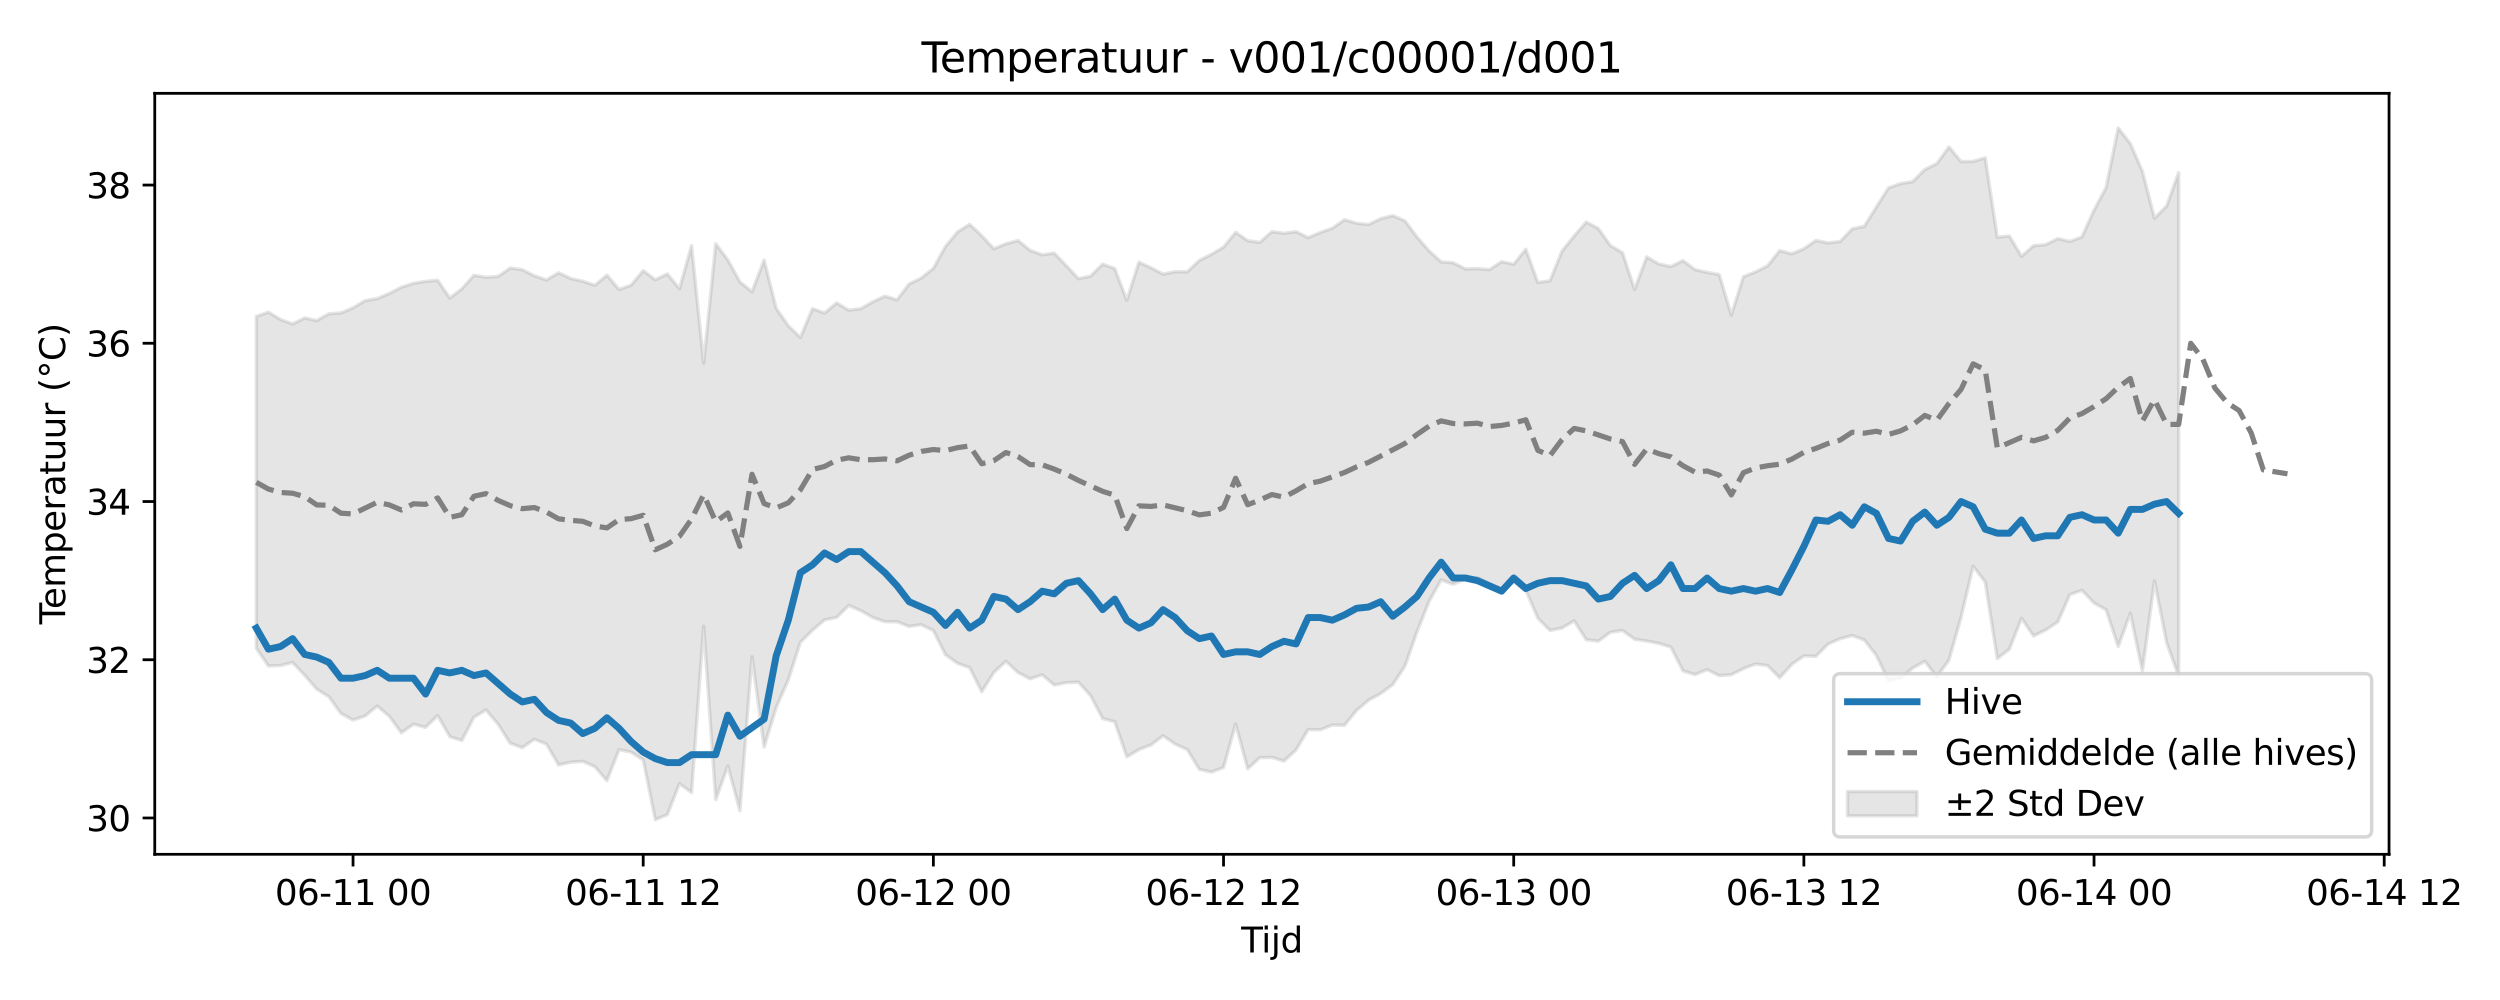 <?xml version="1.0" encoding="utf-8" standalone="no"?>
<!DOCTYPE svg PUBLIC "-//W3C//DTD SVG 1.1//EN"
  "http://www.w3.org/Graphics/SVG/1.1/DTD/svg11.dtd">
<svg xmlns:xlink="http://www.w3.org/1999/xlink" width="720pt" height="288pt" viewBox="0 0 720 288" xmlns="http://www.w3.org/2000/svg" version="1.1">
 <defs>
  <style type="text/css">*{stroke-linejoin: round; stroke-linecap: butt}</style>
 </defs>
 <g id="figure_1">
  <g id="patch_1">
   <path d="M 0 288 
L 720 288 
L 720 0 
L 0 0 
z
" style="fill: #ffffff"/>
  </g>
  <g id="axes_1">
   <g id="patch_2">
    <path d="M 44.57 246.04 
L 688.043 246.04 
L 688.043 26.88 
L 44.57 26.88 
z
" style="fill: #ffffff"/>
   </g>
   <g id="FillBetweenPolyCollection_1">
    <defs>
     <path id="m39d866fbc7" d="M 73.819 -196.88 
L 73.819 -101.313 
L 77.301 -96.19 
L 80.783 -96.342 
L 84.265 -97.205 
L 87.747 -93.519 
L 91.229 -89.518 
L 94.711 -87.341 
L 98.193 -82.526 
L 101.675 -80.627 
L 105.157 -81.796 
L 108.639 -84.682 
L 112.121 -81.696 
L 115.603 -76.967 
L 119.085 -79.426 
L 122.567 -78.531 
L 126.049 -81.917 
L 129.531 -75.849 
L 133.013 -74.729 
L 136.495 -81.446 
L 139.977 -83.525 
L 143.459 -79.403 
L 146.941 -73.937 
L 150.423 -72.672 
L 153.905 -75.091 
L 157.387 -73.69 
L 160.869 -67.7 
L 164.351 -68.482 
L 167.833 -68.731 
L 171.315 -67.186 
L 174.797 -63.177 
L 178.279 -72.078 
L 181.761 -71.397 
L 185.243 -69.152 
L 188.725 -51.922 
L 192.207 -53.409 
L 195.689 -62.288 
L 199.171 -59.737 
L 202.653 -107.645 
L 206.135 -57.705 
L 209.617 -67.394 
L 213.099 -54.498 
L 216.581 -98.848 
L 220.063 -72.849 
L 223.545 -84.25 
L 227.027 -92.181 
L 230.509 -103.034 
L 233.991 -106.482 
L 237.473 -109.455 
L 240.955 -110.184 
L 244.437 -113.619 
L 247.919 -112.115 
L 251.401 -110.135 
L 254.883 -108.936 
L 258.365 -108.918 
L 261.847 -107.58 
L 265.329 -108.09 
L 268.811 -106.381 
L 272.293 -99.435 
L 275.775 -96.968 
L 279.257 -95.733 
L 282.739 -88.786 
L 286.22 -94.311 
L 289.702 -97.559 
L 293.184 -94.315 
L 296.666 -92.493 
L 300.148 -93.67 
L 303.63 -90.692 
L 307.112 -91.391 
L 310.594 -91.539 
L 314.076 -87.668 
L 317.558 -81.062 
L 321.04 -80.157 
L 324.522 -70.026 
L 328.004 -72.129 
L 331.486 -73.437 
L 334.968 -76.116 
L 338.45 -73.692 
L 341.932 -72.101 
L 345.414 -66.421 
L 348.896 -65.646 
L 352.378 -66.959 
L 355.86 -79.458 
L 359.342 -66.598 
L 362.824 -69.795 
L 366.306 -69.869 
L 369.788 -68.81 
L 373.27 -72.034 
L 376.752 -77.895 
L 380.234 -77.816 
L 383.716 -79.193 
L 387.198 -79.107 
L 390.68 -83.391 
L 394.162 -86.35 
L 397.644 -88.263 
L 401.126 -90.85 
L 404.608 -96.132 
L 408.09 -106.008 
L 411.572 -114.786 
L 415.054 -120.986 
L 418.536 -119.726 
L 422.018 -121.275 
L 425.5 -121.631 
L 428.982 -119.951 
L 432.464 -118.323 
L 435.946 -120.362 
L 439.428 -117.996 
L 442.91 -109.956 
L 446.392 -106.427 
L 449.874 -107.128 
L 453.356 -109.192 
L 456.838 -103.768 
L 460.32 -103.348 
L 463.802 -105.896 
L 467.284 -106.429 
L 470.766 -103.898 
L 474.248 -103.389 
L 477.73 -102.705 
L 481.212 -101.631 
L 484.694 -94.8 
L 488.176 -93.719 
L 491.658 -95.14 
L 495.14 -93.397 
L 498.622 -93.667 
L 502.104 -95.425 
L 505.586 -96.76 
L 509.068 -96.31 
L 512.55 -92.786 
L 516.032 -96.655 
L 519.514 -99.088 
L 522.996 -98.986 
L 526.478 -102.509 
L 529.96 -104.051 
L 533.442 -104.968 
L 536.924 -103.697 
L 540.406 -99.215 
L 543.888 -91.863 
L 547.37 -92.687 
L 550.852 -95.596 
L 554.334 -97.543 
L 557.816 -93.086 
L 561.298 -97.878 
L 564.78 -110.215 
L 568.262 -124.917 
L 571.744 -120.37 
L 575.226 -98.316 
L 578.708 -101.026 
L 582.19 -109.924 
L 585.672 -104.829 
L 589.154 -106.558 
L 592.636 -108.861 
L 596.118 -116.771 
L 599.6 -117.992 
L 603.082 -114.334 
L 606.564 -112.367 
L 610.046 -101.792 
L 613.528 -111.376 
L 617.01 -94.764 
L 620.492 -120.7 
L 623.974 -102.944 
L 627.456 -93.278 
L 627.456 -238.28 
L 627.456 -238.28 
L 623.974 -228.613 
L 620.492 -225.161 
L 617.01 -238.692 
L 613.528 -246.637 
L 610.046 -251.158 
L 606.564 -234 
L 603.082 -227.476 
L 599.6 -219.768 
L 596.118 -218.457 
L 592.636 -219.278 
L 589.154 -217.531 
L 585.672 -217.234 
L 582.19 -214.165 
L 578.708 -220.025 
L 575.226 -219.696 
L 571.744 -242.554 
L 568.262 -241.502 
L 564.78 -241.469 
L 561.298 -245.705 
L 557.816 -240.876 
L 554.334 -239.168 
L 550.852 -235.69 
L 547.37 -235.127 
L 543.888 -233.89 
L 540.406 -228.382 
L 536.924 -222.815 
L 533.442 -222.087 
L 529.96 -218.447 
L 526.478 -218.036 
L 522.996 -218.738 
L 519.514 -216.358 
L 516.032 -214.884 
L 512.55 -215.824 
L 509.068 -211.431 
L 505.586 -209.68 
L 502.104 -208.303 
L 498.622 -197.257 
L 495.14 -208.92 
L 491.658 -209.564 
L 488.176 -210.334 
L 484.694 -212.942 
L 481.212 -211.21 
L 477.73 -211.98 
L 474.248 -214.009 
L 470.766 -204.622 
L 467.284 -215.2 
L 463.802 -217.253 
L 460.32 -222.188 
L 456.838 -224.046 
L 453.356 -220.033 
L 449.874 -215.695 
L 446.392 -207.13 
L 442.91 -206.639 
L 439.428 -216.219 
L 435.946 -211.901 
L 432.464 -212.638 
L 428.982 -210.359 
L 425.5 -210.631 
L 422.018 -210.553 
L 418.536 -212.32 
L 415.054 -212.578 
L 411.572 -215.741 
L 408.09 -219.745 
L 404.608 -224.413 
L 401.126 -225.898 
L 397.644 -225.012 
L 394.162 -223.345 
L 390.68 -223.7 
L 387.198 -224.729 
L 383.716 -222.256 
L 380.234 -221.029 
L 376.752 -219.539 
L 373.27 -221.278 
L 369.788 -220.812 
L 366.306 -221.273 
L 362.824 -218.2 
L 359.342 -218.684 
L 355.86 -221.087 
L 352.378 -216.804 
L 348.896 -214.754 
L 345.414 -213.003 
L 341.932 -209.71 
L 338.45 -209.746 
L 334.968 -209.057 
L 331.486 -210.869 
L 328.004 -212.502 
L 324.522 -201.531 
L 321.04 -210.659 
L 317.558 -211.924 
L 314.076 -208.465 
L 310.594 -207.74 
L 307.112 -211.468 
L 303.63 -215.097 
L 300.148 -214.614 
L 296.666 -215.9 
L 293.184 -218.744 
L 289.702 -217.778 
L 286.22 -216.36 
L 282.739 -220.113 
L 279.257 -223.401 
L 275.775 -221.19 
L 272.293 -216.987 
L 268.811 -210.691 
L 265.329 -207.898 
L 261.847 -206.238 
L 258.365 -201.645 
L 254.883 -202.711 
L 251.401 -201.079 
L 247.919 -199.099 
L 244.437 -198.68 
L 240.955 -200.759 
L 237.473 -197.852 
L 233.991 -199.09 
L 230.509 -190.802 
L 227.027 -194.186 
L 223.545 -199.206 
L 220.063 -213.085 
L 216.581 -203.975 
L 213.099 -206.806 
L 209.617 -213.15 
L 206.135 -217.777 
L 202.653 -183.431 
L 199.171 -217.263 
L 195.689 -204.839 
L 192.207 -209.11 
L 188.725 -207.407 
L 185.243 -210.055 
L 181.761 -205.857 
L 178.279 -204.633 
L 174.797 -208.76 
L 171.315 -205.836 
L 167.833 -207.004 
L 164.351 -207.795 
L 160.869 -209.445 
L 157.387 -207.361 
L 153.905 -208.563 
L 150.423 -210.331 
L 146.941 -210.802 
L 143.459 -208.375 
L 139.977 -208.159 
L 136.495 -208.719 
L 133.013 -204.803 
L 129.531 -202.164 
L 126.049 -207.271 
L 122.567 -206.968 
L 119.085 -206.398 
L 115.603 -205.277 
L 112.121 -203.478 
L 108.639 -202.011 
L 105.157 -201.425 
L 101.675 -199.338 
L 98.193 -197.874 
L 94.711 -197.616 
L 91.229 -195.655 
L 87.747 -196.429 
L 84.265 -194.696 
L 80.783 -195.993 
L 77.301 -198.098 
L 73.819 -196.88 
z
" style="stroke: #808080; stroke-opacity: 0.2"/>
    </defs>
    <g clip-path="url(#p8e64c8e729)">
     <use xlink:href="#m39d866fbc7" x="0" y="288" style="fill: #808080; fill-opacity: 0.2; stroke: #808080; stroke-opacity: 0.2"/>
    </g>
   </g>
   <g id="matplotlib.axis_1">
    <g id="xtick_1">
     <g id="line2d_1">
      <defs>
       <path id="m284e1f52d4" d="M 0 0 
L 0 3.5 
" style="stroke: #000000; stroke-width: 0.8"/>
      </defs>
      <g>
       <use xlink:href="#m284e1f52d4" x="101.675" y="246.04" style="stroke: #000000; stroke-width: 0.8"/>
      </g>
     </g>
     <g id="text_1">
      <!-- 06-11 00 -->
      <g transform="translate(79.194 260.638) scale(0.1 -0.1)">
       <defs>
        <path id="DejaVuSans-30" d="M 2034 4250 
Q 1547 4250 1301 3770 
Q 1056 3291 1056 2328 
Q 1056 1369 1301 889 
Q 1547 409 2034 409 
Q 2525 409 2770 889 
Q 3016 1369 3016 2328 
Q 3016 3291 2770 3770 
Q 2525 4250 2034 4250 
z
M 2034 4750 
Q 2819 4750 3233 4129 
Q 3647 3509 3647 2328 
Q 3647 1150 3233 529 
Q 2819 -91 2034 -91 
Q 1250 -91 836 529 
Q 422 1150 422 2328 
Q 422 3509 836 4129 
Q 1250 4750 2034 4750 
z
" transform="scale(0.016)"/>
        <path id="DejaVuSans-36" d="M 2113 2584 
Q 1688 2584 1439 2293 
Q 1191 2003 1191 1497 
Q 1191 994 1439 701 
Q 1688 409 2113 409 
Q 2538 409 2786 701 
Q 3034 994 3034 1497 
Q 3034 2003 2786 2293 
Q 2538 2584 2113 2584 
z
M 3366 4563 
L 3366 3988 
Q 3128 4100 2886 4159 
Q 2644 4219 2406 4219 
Q 1781 4219 1451 3797 
Q 1122 3375 1075 2522 
Q 1259 2794 1537 2939 
Q 1816 3084 2150 3084 
Q 2853 3084 3261 2657 
Q 3669 2231 3669 1497 
Q 3669 778 3244 343 
Q 2819 -91 2113 -91 
Q 1303 -91 875 529 
Q 447 1150 447 2328 
Q 447 3434 972 4092 
Q 1497 4750 2381 4750 
Q 2619 4750 2861 4703 
Q 3103 4656 3366 4563 
z
" transform="scale(0.016)"/>
        <path id="DejaVuSans-2d" d="M 313 2009 
L 1997 2009 
L 1997 1497 
L 313 1497 
L 313 2009 
z
" transform="scale(0.016)"/>
        <path id="DejaVuSans-31" d="M 794 531 
L 1825 531 
L 1825 4091 
L 703 3866 
L 703 4441 
L 1819 4666 
L 2450 4666 
L 2450 531 
L 3481 531 
L 3481 0 
L 794 0 
L 794 531 
z
" transform="scale(0.016)"/>
        <path id="DejaVuSans-20" transform="scale(0.016)"/>
       </defs>
       <use xlink:href="#DejaVuSans-30"/>
       <use xlink:href="#DejaVuSans-36" transform="translate(63.623 0)"/>
       <use xlink:href="#DejaVuSans-2d" transform="translate(127.246 0)"/>
       <use xlink:href="#DejaVuSans-31" transform="translate(163.33 0)"/>
       <use xlink:href="#DejaVuSans-31" transform="translate(226.953 0)"/>
       <use xlink:href="#DejaVuSans-20" transform="translate(290.576 0)"/>
       <use xlink:href="#DejaVuSans-30" transform="translate(322.363 0)"/>
       <use xlink:href="#DejaVuSans-30" transform="translate(385.986 0)"/>
      </g>
     </g>
    </g>
    <g id="xtick_2">
     <g id="line2d_2">
      <g>
       <use xlink:href="#m284e1f52d4" x="185.243" y="246.04" style="stroke: #000000; stroke-width: 0.8"/>
      </g>
     </g>
     <g id="text_2">
      <!-- 06-11 12 -->
      <g transform="translate(162.762 260.638) scale(0.1 -0.1)">
       <defs>
        <path id="DejaVuSans-32" d="M 1228 531 
L 3431 531 
L 3431 0 
L 469 0 
L 469 531 
Q 828 903 1448 1529 
Q 2069 2156 2228 2338 
Q 2531 2678 2651 2914 
Q 2772 3150 2772 3378 
Q 2772 3750 2511 3984 
Q 2250 4219 1831 4219 
Q 1534 4219 1204 4116 
Q 875 4013 500 3803 
L 500 4441 
Q 881 4594 1212 4672 
Q 1544 4750 1819 4750 
Q 2544 4750 2975 4387 
Q 3406 4025 3406 3419 
Q 3406 3131 3298 2873 
Q 3191 2616 2906 2266 
Q 2828 2175 2409 1742 
Q 1991 1309 1228 531 
z
" transform="scale(0.016)"/>
       </defs>
       <use xlink:href="#DejaVuSans-30"/>
       <use xlink:href="#DejaVuSans-36" transform="translate(63.623 0)"/>
       <use xlink:href="#DejaVuSans-2d" transform="translate(127.246 0)"/>
       <use xlink:href="#DejaVuSans-31" transform="translate(163.33 0)"/>
       <use xlink:href="#DejaVuSans-31" transform="translate(226.953 0)"/>
       <use xlink:href="#DejaVuSans-20" transform="translate(290.576 0)"/>
       <use xlink:href="#DejaVuSans-31" transform="translate(322.363 0)"/>
       <use xlink:href="#DejaVuSans-32" transform="translate(385.986 0)"/>
      </g>
     </g>
    </g>
    <g id="xtick_3">
     <g id="line2d_3">
      <g>
       <use xlink:href="#m284e1f52d4" x="268.811" y="246.04" style="stroke: #000000; stroke-width: 0.8"/>
      </g>
     </g>
     <g id="text_3">
      <!-- 06-12 00 -->
      <g transform="translate(246.33 260.638) scale(0.1 -0.1)">
       <use xlink:href="#DejaVuSans-30"/>
       <use xlink:href="#DejaVuSans-36" transform="translate(63.623 0)"/>
       <use xlink:href="#DejaVuSans-2d" transform="translate(127.246 0)"/>
       <use xlink:href="#DejaVuSans-31" transform="translate(163.33 0)"/>
       <use xlink:href="#DejaVuSans-32" transform="translate(226.953 0)"/>
       <use xlink:href="#DejaVuSans-20" transform="translate(290.576 0)"/>
       <use xlink:href="#DejaVuSans-30" transform="translate(322.363 0)"/>
       <use xlink:href="#DejaVuSans-30" transform="translate(385.986 0)"/>
      </g>
     </g>
    </g>
    <g id="xtick_4">
     <g id="line2d_4">
      <g>
       <use xlink:href="#m284e1f52d4" x="352.378" y="246.04" style="stroke: #000000; stroke-width: 0.8"/>
      </g>
     </g>
     <g id="text_4">
      <!-- 06-12 12 -->
      <g transform="translate(329.898 260.638) scale(0.1 -0.1)">
       <use xlink:href="#DejaVuSans-30"/>
       <use xlink:href="#DejaVuSans-36" transform="translate(63.623 0)"/>
       <use xlink:href="#DejaVuSans-2d" transform="translate(127.246 0)"/>
       <use xlink:href="#DejaVuSans-31" transform="translate(163.33 0)"/>
       <use xlink:href="#DejaVuSans-32" transform="translate(226.953 0)"/>
       <use xlink:href="#DejaVuSans-20" transform="translate(290.576 0)"/>
       <use xlink:href="#DejaVuSans-31" transform="translate(322.363 0)"/>
       <use xlink:href="#DejaVuSans-32" transform="translate(385.986 0)"/>
      </g>
     </g>
    </g>
    <g id="xtick_5">
     <g id="line2d_5">
      <g>
       <use xlink:href="#m284e1f52d4" x="435.946" y="246.04" style="stroke: #000000; stroke-width: 0.8"/>
      </g>
     </g>
     <g id="text_5">
      <!-- 06-13 00 -->
      <g transform="translate(413.466 260.638) scale(0.1 -0.1)">
       <defs>
        <path id="DejaVuSans-33" d="M 2597 2516 
Q 3050 2419 3304 2112 
Q 3559 1806 3559 1356 
Q 3559 666 3084 287 
Q 2609 -91 1734 -91 
Q 1441 -91 1130 -33 
Q 819 25 488 141 
L 488 750 
Q 750 597 1062 519 
Q 1375 441 1716 441 
Q 2309 441 2620 675 
Q 2931 909 2931 1356 
Q 2931 1769 2642 2001 
Q 2353 2234 1838 2234 
L 1294 2234 
L 1294 2753 
L 1863 2753 
Q 2328 2753 2575 2939 
Q 2822 3125 2822 3475 
Q 2822 3834 2567 4026 
Q 2313 4219 1838 4219 
Q 1578 4219 1281 4162 
Q 984 4106 628 3988 
L 628 4550 
Q 988 4650 1302 4700 
Q 1616 4750 1894 4750 
Q 2613 4750 3031 4423 
Q 3450 4097 3450 3541 
Q 3450 3153 3228 2886 
Q 3006 2619 2597 2516 
z
" transform="scale(0.016)"/>
       </defs>
       <use xlink:href="#DejaVuSans-30"/>
       <use xlink:href="#DejaVuSans-36" transform="translate(63.623 0)"/>
       <use xlink:href="#DejaVuSans-2d" transform="translate(127.246 0)"/>
       <use xlink:href="#DejaVuSans-31" transform="translate(163.33 0)"/>
       <use xlink:href="#DejaVuSans-33" transform="translate(226.953 0)"/>
       <use xlink:href="#DejaVuSans-20" transform="translate(290.576 0)"/>
       <use xlink:href="#DejaVuSans-30" transform="translate(322.363 0)"/>
       <use xlink:href="#DejaVuSans-30" transform="translate(385.986 0)"/>
      </g>
     </g>
    </g>
    <g id="xtick_6">
     <g id="line2d_6">
      <g>
       <use xlink:href="#m284e1f52d4" x="519.514" y="246.04" style="stroke: #000000; stroke-width: 0.8"/>
      </g>
     </g>
     <g id="text_6">
      <!-- 06-13 12 -->
      <g transform="translate(497.034 260.638) scale(0.1 -0.1)">
       <use xlink:href="#DejaVuSans-30"/>
       <use xlink:href="#DejaVuSans-36" transform="translate(63.623 0)"/>
       <use xlink:href="#DejaVuSans-2d" transform="translate(127.246 0)"/>
       <use xlink:href="#DejaVuSans-31" transform="translate(163.33 0)"/>
       <use xlink:href="#DejaVuSans-33" transform="translate(226.953 0)"/>
       <use xlink:href="#DejaVuSans-20" transform="translate(290.576 0)"/>
       <use xlink:href="#DejaVuSans-31" transform="translate(322.363 0)"/>
       <use xlink:href="#DejaVuSans-32" transform="translate(385.986 0)"/>
      </g>
     </g>
    </g>
    <g id="xtick_7">
     <g id="line2d_7">
      <g>
       <use xlink:href="#m284e1f52d4" x="603.082" y="246.04" style="stroke: #000000; stroke-width: 0.8"/>
      </g>
     </g>
     <g id="text_7">
      <!-- 06-14 00 -->
      <g transform="translate(580.602 260.638) scale(0.1 -0.1)">
       <defs>
        <path id="DejaVuSans-34" d="M 2419 4116 
L 825 1625 
L 2419 1625 
L 2419 4116 
z
M 2253 4666 
L 3047 4666 
L 3047 1625 
L 3713 1625 
L 3713 1100 
L 3047 1100 
L 3047 0 
L 2419 0 
L 2419 1100 
L 313 1100 
L 313 1709 
L 2253 4666 
z
" transform="scale(0.016)"/>
       </defs>
       <use xlink:href="#DejaVuSans-30"/>
       <use xlink:href="#DejaVuSans-36" transform="translate(63.623 0)"/>
       <use xlink:href="#DejaVuSans-2d" transform="translate(127.246 0)"/>
       <use xlink:href="#DejaVuSans-31" transform="translate(163.33 0)"/>
       <use xlink:href="#DejaVuSans-34" transform="translate(226.953 0)"/>
       <use xlink:href="#DejaVuSans-20" transform="translate(290.576 0)"/>
       <use xlink:href="#DejaVuSans-30" transform="translate(322.363 0)"/>
       <use xlink:href="#DejaVuSans-30" transform="translate(385.986 0)"/>
      </g>
     </g>
    </g>
    <g id="xtick_8">
     <g id="line2d_8">
      <g>
       <use xlink:href="#m284e1f52d4" x="686.65" y="246.04" style="stroke: #000000; stroke-width: 0.8"/>
      </g>
     </g>
     <g id="text_8">
      <!-- 06-14 12 -->
      <g transform="translate(664.17 260.638) scale(0.1 -0.1)">
       <use xlink:href="#DejaVuSans-30"/>
       <use xlink:href="#DejaVuSans-36" transform="translate(63.623 0)"/>
       <use xlink:href="#DejaVuSans-2d" transform="translate(127.246 0)"/>
       <use xlink:href="#DejaVuSans-31" transform="translate(163.33 0)"/>
       <use xlink:href="#DejaVuSans-34" transform="translate(226.953 0)"/>
       <use xlink:href="#DejaVuSans-20" transform="translate(290.576 0)"/>
       <use xlink:href="#DejaVuSans-31" transform="translate(322.363 0)"/>
       <use xlink:href="#DejaVuSans-32" transform="translate(385.986 0)"/>
      </g>
     </g>
    </g>
    <g id="text_9">
     <!-- Tijd -->
     <g transform="translate(357.456 274.317) scale(0.1 -0.1)">
      <defs>
       <path id="DejaVuSans-54" d="M -19 4666 
L 3928 4666 
L 3928 4134 
L 2272 4134 
L 2272 0 
L 1638 0 
L 1638 4134 
L -19 4134 
L -19 4666 
z
" transform="scale(0.016)"/>
       <path id="DejaVuSans-69" d="M 603 3500 
L 1178 3500 
L 1178 0 
L 603 0 
L 603 3500 
z
M 603 4863 
L 1178 4863 
L 1178 4134 
L 603 4134 
L 603 4863 
z
" transform="scale(0.016)"/>
       <path id="DejaVuSans-6a" d="M 603 3500 
L 1178 3500 
L 1178 -63 
Q 1178 -731 923 -1031 
Q 669 -1331 103 -1331 
L -116 -1331 
L -116 -844 
L 38 -844 
Q 366 -844 484 -692 
Q 603 -541 603 -63 
L 603 3500 
z
M 603 4863 
L 1178 4863 
L 1178 4134 
L 603 4134 
L 603 4863 
z
" transform="scale(0.016)"/>
       <path id="DejaVuSans-64" d="M 2906 2969 
L 2906 4863 
L 3481 4863 
L 3481 0 
L 2906 0 
L 2906 525 
Q 2725 213 2448 61 
Q 2172 -91 1784 -91 
Q 1150 -91 751 415 
Q 353 922 353 1747 
Q 353 2572 751 3078 
Q 1150 3584 1784 3584 
Q 2172 3584 2448 3432 
Q 2725 3281 2906 2969 
z
M 947 1747 
Q 947 1113 1208 752 
Q 1469 391 1925 391 
Q 2381 391 2643 752 
Q 2906 1113 2906 1747 
Q 2906 2381 2643 2742 
Q 2381 3103 1925 3103 
Q 1469 3103 1208 2742 
Q 947 2381 947 1747 
z
" transform="scale(0.016)"/>
      </defs>
      <use xlink:href="#DejaVuSans-54"/>
      <use xlink:href="#DejaVuSans-69" transform="translate(57.959 0)"/>
      <use xlink:href="#DejaVuSans-6a" transform="translate(85.742 0)"/>
      <use xlink:href="#DejaVuSans-64" transform="translate(113.525 0)"/>
     </g>
    </g>
   </g>
   <g id="matplotlib.axis_2">
    <g id="ytick_1">
     <g id="line2d_9">
      <defs>
       <path id="mae2d8d839f" d="M 0 0 
L -3.5 0 
" style="stroke: #000000; stroke-width: 0.8"/>
      </defs>
      <g>
       <use xlink:href="#mae2d8d839f" x="44.57" y="235.576" style="stroke: #000000; stroke-width: 0.8"/>
      </g>
     </g>
     <g id="text_10">
      <!-- 30 -->
      <g transform="translate(24.845 239.375) scale(0.1 -0.1)">
       <use xlink:href="#DejaVuSans-33"/>
       <use xlink:href="#DejaVuSans-30" transform="translate(63.623 0)"/>
      </g>
     </g>
    </g>
    <g id="ytick_2">
     <g id="line2d_10">
      <g>
       <use xlink:href="#mae2d8d839f" x="44.57" y="190.006" style="stroke: #000000; stroke-width: 0.8"/>
      </g>
     </g>
     <g id="text_11">
      <!-- 32 -->
      <g transform="translate(24.845 193.806) scale(0.1 -0.1)">
       <use xlink:href="#DejaVuSans-33"/>
       <use xlink:href="#DejaVuSans-32" transform="translate(63.623 0)"/>
      </g>
     </g>
    </g>
    <g id="ytick_3">
     <g id="line2d_11">
      <g>
       <use xlink:href="#mae2d8d839f" x="44.57" y="144.437" style="stroke: #000000; stroke-width: 0.8"/>
      </g>
     </g>
     <g id="text_12">
      <!-- 34 -->
      <g transform="translate(24.845 148.236) scale(0.1 -0.1)">
       <use xlink:href="#DejaVuSans-33"/>
       <use xlink:href="#DejaVuSans-34" transform="translate(63.623 0)"/>
      </g>
     </g>
    </g>
    <g id="ytick_4">
     <g id="line2d_12">
      <g>
       <use xlink:href="#mae2d8d839f" x="44.57" y="98.867" style="stroke: #000000; stroke-width: 0.8"/>
      </g>
     </g>
     <g id="text_13">
      <!-- 36 -->
      <g transform="translate(24.845 102.666) scale(0.1 -0.1)">
       <use xlink:href="#DejaVuSans-33"/>
       <use xlink:href="#DejaVuSans-36" transform="translate(63.623 0)"/>
      </g>
     </g>
    </g>
    <g id="ytick_5">
     <g id="line2d_13">
      <g>
       <use xlink:href="#mae2d8d839f" x="44.57" y="53.297" style="stroke: #000000; stroke-width: 0.8"/>
      </g>
     </g>
     <g id="text_14">
      <!-- 38 -->
      <g transform="translate(24.845 57.096) scale(0.1 -0.1)">
       <defs>
        <path id="DejaVuSans-38" d="M 2034 2216 
Q 1584 2216 1326 1975 
Q 1069 1734 1069 1313 
Q 1069 891 1326 650 
Q 1584 409 2034 409 
Q 2484 409 2743 651 
Q 3003 894 3003 1313 
Q 3003 1734 2745 1975 
Q 2488 2216 2034 2216 
z
M 1403 2484 
Q 997 2584 770 2862 
Q 544 3141 544 3541 
Q 544 4100 942 4425 
Q 1341 4750 2034 4750 
Q 2731 4750 3128 4425 
Q 3525 4100 3525 3541 
Q 3525 3141 3298 2862 
Q 3072 2584 2669 2484 
Q 3125 2378 3379 2068 
Q 3634 1759 3634 1313 
Q 3634 634 3220 271 
Q 2806 -91 2034 -91 
Q 1263 -91 848 271 
Q 434 634 434 1313 
Q 434 1759 690 2068 
Q 947 2378 1403 2484 
z
M 1172 3481 
Q 1172 3119 1398 2916 
Q 1625 2713 2034 2713 
Q 2441 2713 2670 2916 
Q 2900 3119 2900 3481 
Q 2900 3844 2670 4047 
Q 2441 4250 2034 4250 
Q 1625 4250 1398 4047 
Q 1172 3844 1172 3481 
z
" transform="scale(0.016)"/>
       </defs>
       <use xlink:href="#DejaVuSans-33"/>
       <use xlink:href="#DejaVuSans-38" transform="translate(63.623 0)"/>
      </g>
     </g>
    </g>
    <g id="text_15">
     <!-- Temperatuur (°C) -->
     <g transform="translate(18.765 179.816) rotate(-90) scale(0.1 -0.1)">
      <defs>
       <path id="DejaVuSans-65" d="M 3597 1894 
L 3597 1613 
L 953 1613 
Q 991 1019 1311 708 
Q 1631 397 2203 397 
Q 2534 397 2845 478 
Q 3156 559 3463 722 
L 3463 178 
Q 3153 47 2828 -22 
Q 2503 -91 2169 -91 
Q 1331 -91 842 396 
Q 353 884 353 1716 
Q 353 2575 817 3079 
Q 1281 3584 2069 3584 
Q 2775 3584 3186 3129 
Q 3597 2675 3597 1894 
z
M 3022 2063 
Q 3016 2534 2758 2815 
Q 2500 3097 2075 3097 
Q 1594 3097 1305 2825 
Q 1016 2553 972 2059 
L 3022 2063 
z
" transform="scale(0.016)"/>
       <path id="DejaVuSans-6d" d="M 3328 2828 
Q 3544 3216 3844 3400 
Q 4144 3584 4550 3584 
Q 5097 3584 5394 3201 
Q 5691 2819 5691 2113 
L 5691 0 
L 5113 0 
L 5113 2094 
Q 5113 2597 4934 2840 
Q 4756 3084 4391 3084 
Q 3944 3084 3684 2787 
Q 3425 2491 3425 1978 
L 3425 0 
L 2847 0 
L 2847 2094 
Q 2847 2600 2669 2842 
Q 2491 3084 2119 3084 
Q 1678 3084 1418 2786 
Q 1159 2488 1159 1978 
L 1159 0 
L 581 0 
L 581 3500 
L 1159 3500 
L 1159 2956 
Q 1356 3278 1631 3431 
Q 1906 3584 2284 3584 
Q 2666 3584 2933 3390 
Q 3200 3197 3328 2828 
z
" transform="scale(0.016)"/>
       <path id="DejaVuSans-70" d="M 1159 525 
L 1159 -1331 
L 581 -1331 
L 581 3500 
L 1159 3500 
L 1159 2969 
Q 1341 3281 1617 3432 
Q 1894 3584 2278 3584 
Q 2916 3584 3314 3078 
Q 3713 2572 3713 1747 
Q 3713 922 3314 415 
Q 2916 -91 2278 -91 
Q 1894 -91 1617 61 
Q 1341 213 1159 525 
z
M 3116 1747 
Q 3116 2381 2855 2742 
Q 2594 3103 2138 3103 
Q 1681 3103 1420 2742 
Q 1159 2381 1159 1747 
Q 1159 1113 1420 752 
Q 1681 391 2138 391 
Q 2594 391 2855 752 
Q 3116 1113 3116 1747 
z
" transform="scale(0.016)"/>
       <path id="DejaVuSans-72" d="M 2631 2963 
Q 2534 3019 2420 3045 
Q 2306 3072 2169 3072 
Q 1681 3072 1420 2755 
Q 1159 2438 1159 1844 
L 1159 0 
L 581 0 
L 581 3500 
L 1159 3500 
L 1159 2956 
Q 1341 3275 1631 3429 
Q 1922 3584 2338 3584 
Q 2397 3584 2469 3576 
Q 2541 3569 2628 3553 
L 2631 2963 
z
" transform="scale(0.016)"/>
       <path id="DejaVuSans-61" d="M 2194 1759 
Q 1497 1759 1228 1600 
Q 959 1441 959 1056 
Q 959 750 1161 570 
Q 1363 391 1709 391 
Q 2188 391 2477 730 
Q 2766 1069 2766 1631 
L 2766 1759 
L 2194 1759 
z
M 3341 1997 
L 3341 0 
L 2766 0 
L 2766 531 
Q 2569 213 2275 61 
Q 1981 -91 1556 -91 
Q 1019 -91 701 211 
Q 384 513 384 1019 
Q 384 1609 779 1909 
Q 1175 2209 1959 2209 
L 2766 2209 
L 2766 2266 
Q 2766 2663 2505 2880 
Q 2244 3097 1772 3097 
Q 1472 3097 1187 3025 
Q 903 2953 641 2809 
L 641 3341 
Q 956 3463 1253 3523 
Q 1550 3584 1831 3584 
Q 2591 3584 2966 3190 
Q 3341 2797 3341 1997 
z
" transform="scale(0.016)"/>
       <path id="DejaVuSans-74" d="M 1172 4494 
L 1172 3500 
L 2356 3500 
L 2356 3053 
L 1172 3053 
L 1172 1153 
Q 1172 725 1289 603 
Q 1406 481 1766 481 
L 2356 481 
L 2356 0 
L 1766 0 
Q 1100 0 847 248 
Q 594 497 594 1153 
L 594 3053 
L 172 3053 
L 172 3500 
L 594 3500 
L 594 4494 
L 1172 4494 
z
" transform="scale(0.016)"/>
       <path id="DejaVuSans-75" d="M 544 1381 
L 544 3500 
L 1119 3500 
L 1119 1403 
Q 1119 906 1312 657 
Q 1506 409 1894 409 
Q 2359 409 2629 706 
Q 2900 1003 2900 1516 
L 2900 3500 
L 3475 3500 
L 3475 0 
L 2900 0 
L 2900 538 
Q 2691 219 2414 64 
Q 2138 -91 1772 -91 
Q 1169 -91 856 284 
Q 544 659 544 1381 
z
M 1991 3584 
L 1991 3584 
z
" transform="scale(0.016)"/>
       <path id="DejaVuSans-28" d="M 1984 4856 
Q 1566 4138 1362 3434 
Q 1159 2731 1159 2009 
Q 1159 1288 1364 580 
Q 1569 -128 1984 -844 
L 1484 -844 
Q 1016 -109 783 600 
Q 550 1309 550 2009 
Q 550 2706 781 3412 
Q 1013 4119 1484 4856 
L 1984 4856 
z
" transform="scale(0.016)"/>
       <path id="DejaVuSans-b0" d="M 1600 4347 
Q 1350 4347 1178 4173 
Q 1006 4000 1006 3750 
Q 1006 3503 1178 3333 
Q 1350 3163 1600 3163 
Q 1850 3163 2022 3333 
Q 2194 3503 2194 3750 
Q 2194 3997 2020 4172 
Q 1847 4347 1600 4347 
z
M 1600 4750 
Q 1800 4750 1984 4673 
Q 2169 4597 2303 4453 
Q 2447 4313 2519 4134 
Q 2591 3956 2591 3750 
Q 2591 3338 2302 3052 
Q 2013 2766 1594 2766 
Q 1172 2766 890 3047 
Q 609 3328 609 3750 
Q 609 4169 896 4459 
Q 1184 4750 1600 4750 
z
" transform="scale(0.016)"/>
       <path id="DejaVuSans-43" d="M 4122 4306 
L 4122 3641 
Q 3803 3938 3442 4084 
Q 3081 4231 2675 4231 
Q 1875 4231 1450 3742 
Q 1025 3253 1025 2328 
Q 1025 1406 1450 917 
Q 1875 428 2675 428 
Q 3081 428 3442 575 
Q 3803 722 4122 1019 
L 4122 359 
Q 3791 134 3420 21 
Q 3050 -91 2638 -91 
Q 1578 -91 968 557 
Q 359 1206 359 2328 
Q 359 3453 968 4101 
Q 1578 4750 2638 4750 
Q 3056 4750 3426 4639 
Q 3797 4528 4122 4306 
z
" transform="scale(0.016)"/>
       <path id="DejaVuSans-29" d="M 513 4856 
L 1013 4856 
Q 1481 4119 1714 3412 
Q 1947 2706 1947 2009 
Q 1947 1309 1714 600 
Q 1481 -109 1013 -844 
L 513 -844 
Q 928 -128 1133 580 
Q 1338 1288 1338 2009 
Q 1338 2731 1133 3434 
Q 928 4138 513 4856 
z
" transform="scale(0.016)"/>
      </defs>
      <use xlink:href="#DejaVuSans-54"/>
      <use xlink:href="#DejaVuSans-65" transform="translate(44.084 0)"/>
      <use xlink:href="#DejaVuSans-6d" transform="translate(105.607 0)"/>
      <use xlink:href="#DejaVuSans-70" transform="translate(203.02 0)"/>
      <use xlink:href="#DejaVuSans-65" transform="translate(266.496 0)"/>
      <use xlink:href="#DejaVuSans-72" transform="translate(328.02 0)"/>
      <use xlink:href="#DejaVuSans-61" transform="translate(369.133 0)"/>
      <use xlink:href="#DejaVuSans-74" transform="translate(430.412 0)"/>
      <use xlink:href="#DejaVuSans-75" transform="translate(469.621 0)"/>
      <use xlink:href="#DejaVuSans-75" transform="translate(533 0)"/>
      <use xlink:href="#DejaVuSans-72" transform="translate(596.379 0)"/>
      <use xlink:href="#DejaVuSans-20" transform="translate(637.492 0)"/>
      <use xlink:href="#DejaVuSans-28" transform="translate(669.279 0)"/>
      <use xlink:href="#DejaVuSans-b0" transform="translate(708.293 0)"/>
      <use xlink:href="#DejaVuSans-43" transform="translate(758.293 0)"/>
      <use xlink:href="#DejaVuSans-29" transform="translate(828.117 0)"/>
     </g>
    </g>
   </g>
   <g id="line2d_14">
    <path d="M 73.819 180.892 
L 77.301 186.968 
L 80.783 186.209 
L 84.265 183.93 
L 87.747 188.487 
L 91.229 189.247 
L 94.711 190.766 
L 98.193 195.323 
L 101.675 195.323 
L 105.157 194.563 
L 108.639 193.044 
L 112.121 195.323 
L 119.085 195.323 
L 122.567 199.88 
L 126.049 193.044 
L 129.531 193.804 
L 133.013 193.044 
L 136.495 194.563 
L 139.977 193.804 
L 146.941 199.88 
L 150.423 202.158 
L 153.905 201.399 
L 157.387 205.196 
L 160.869 207.475 
L 164.351 208.234 
L 167.833 211.272 
L 171.315 209.753 
L 174.797 206.715 
L 178.279 209.753 
L 181.761 213.551 
L 185.243 216.589 
L 188.725 218.487 
L 192.207 219.627 
L 195.689 219.627 
L 199.171 217.348 
L 206.135 217.348 
L 209.617 205.956 
L 213.099 212.032 
L 220.063 207.095 
L 223.545 188.867 
L 227.027 178.614 
L 230.509 164.943 
L 233.991 162.664 
L 237.473 159.247 
L 240.955 161.145 
L 244.437 158.867 
L 247.919 158.867 
L 254.883 164.943 
L 258.365 168.74 
L 261.847 173.297 
L 268.811 176.335 
L 272.293 180.133 
L 275.775 176.335 
L 279.257 180.892 
L 282.739 178.614 
L 286.22 171.778 
L 289.702 172.538 
L 293.184 175.576 
L 296.666 173.297 
L 300.148 170.259 
L 303.63 171.019 
L 307.112 167.981 
L 310.594 167.221 
L 314.076 171.019 
L 317.558 175.576 
L 321.04 172.538 
L 324.522 178.614 
L 328.004 180.892 
L 331.486 179.373 
L 334.968 175.576 
L 338.45 177.854 
L 341.932 181.652 
L 345.414 183.93 
L 348.896 183.171 
L 352.378 188.487 
L 355.86 187.728 
L 359.342 187.728 
L 362.824 188.487 
L 366.306 186.209 
L 369.788 184.69 
L 373.27 185.449 
L 376.752 177.854 
L 380.234 177.854 
L 383.716 178.614 
L 387.198 177.095 
L 390.68 175.196 
L 394.162 174.816 
L 397.644 173.297 
L 401.126 177.475 
L 404.608 174.816 
L 408.09 171.778 
L 411.572 166.462 
L 415.054 161.905 
L 418.536 166.462 
L 422.018 166.462 
L 425.5 167.221 
L 432.464 170.259 
L 435.946 166.462 
L 439.428 169.5 
L 442.91 167.981 
L 446.392 167.221 
L 449.874 167.221 
L 456.838 168.74 
L 460.32 172.538 
L 463.802 171.778 
L 467.284 167.981 
L 470.766 165.702 
L 474.248 169.5 
L 477.73 167.221 
L 481.212 162.664 
L 484.694 169.5 
L 488.176 169.5 
L 491.658 166.462 
L 495.14 169.5 
L 498.622 170.259 
L 502.104 169.5 
L 505.586 170.259 
L 509.068 169.5 
L 512.55 170.639 
L 516.032 164.183 
L 519.514 157.348 
L 522.996 149.753 
L 526.478 150.133 
L 529.96 148.234 
L 533.442 151.272 
L 536.924 145.956 
L 540.406 147.854 
L 543.888 155.07 
L 547.37 155.829 
L 550.852 150.133 
L 554.334 147.475 
L 557.816 151.272 
L 561.298 148.994 
L 564.78 144.437 
L 568.262 145.956 
L 571.744 152.411 
L 575.226 153.551 
L 578.708 153.551 
L 582.19 149.753 
L 585.672 155.07 
L 589.154 154.31 
L 592.636 154.31 
L 596.118 148.994 
L 599.6 148.234 
L 603.082 149.753 
L 606.564 149.753 
L 610.046 153.551 
L 613.528 146.715 
L 617.01 146.715 
L 620.492 145.196 
L 623.974 144.437 
L 627.456 147.854 
L 627.456 147.854 
" clip-path="url(#p8e64c8e729)" style="fill: none; stroke: #1f77b4; stroke-width: 2; stroke-linecap: square"/>
   </g>
   <g id="line2d_15">
    <path d="M 73.819 138.903 
L 77.301 140.856 
L 80.783 141.833 
L 84.265 142.05 
L 87.747 143.026 
L 91.229 145.413 
L 94.711 145.522 
L 98.193 147.8 
L 101.675 148.017 
L 108.639 144.654 
L 112.121 145.413 
L 115.603 146.878 
L 119.085 145.088 
L 122.567 145.25 
L 126.049 143.406 
L 129.531 148.994 
L 133.013 148.234 
L 136.495 142.918 
L 139.977 142.158 
L 143.459 144.111 
L 146.941 145.63 
L 150.423 146.498 
L 153.905 146.173 
L 157.387 147.475 
L 160.869 149.428 
L 164.351 149.862 
L 167.833 150.133 
L 171.315 151.489 
L 174.797 152.032 
L 178.279 149.645 
L 181.761 149.373 
L 185.243 148.397 
L 188.725 158.335 
L 192.207 156.74 
L 195.689 154.437 
L 199.171 149.5 
L 202.653 142.462 
L 206.135 150.259 
L 209.617 147.728 
L 213.099 157.348 
L 216.581 136.588 
L 220.063 145.033 
L 223.545 146.272 
L 227.027 144.816 
L 230.509 141.082 
L 233.991 135.214 
L 237.473 134.346 
L 240.955 132.529 
L 244.437 131.851 
L 247.919 132.393 
L 251.401 132.393 
L 254.883 132.176 
L 258.365 132.719 
L 261.847 131.091 
L 265.329 130.006 
L 268.811 129.464 
L 272.293 129.789 
L 275.775 128.921 
L 279.257 128.433 
L 282.739 133.55 
L 286.22 132.664 
L 289.702 130.332 
L 293.184 131.471 
L 296.666 133.804 
L 300.148 133.858 
L 303.63 135.106 
L 307.112 136.57 
L 310.594 138.361 
L 317.558 141.507 
L 321.04 142.592 
L 324.522 152.221 
L 328.004 145.684 
L 331.486 145.847 
L 334.968 145.413 
L 341.932 147.095 
L 345.414 148.288 
L 348.896 147.8 
L 352.378 146.118 
L 355.86 137.728 
L 359.342 145.359 
L 362.824 144.003 
L 366.306 142.429 
L 369.788 143.189 
L 373.27 141.344 
L 376.752 139.283 
L 380.234 138.578 
L 387.198 136.082 
L 390.68 134.455 
L 394.162 133.153 
L 404.608 127.728 
L 408.09 125.124 
L 411.572 122.737 
L 415.054 121.218 
L 418.536 121.977 
L 422.018 122.086 
L 425.5 121.869 
L 428.982 122.845 
L 432.464 122.52 
L 435.946 121.869 
L 439.428 120.892 
L 442.91 129.702 
L 446.392 131.221 
L 449.874 126.588 
L 453.356 123.388 
L 456.838 124.093 
L 463.802 126.426 
L 467.284 127.185 
L 470.766 133.74 
L 474.248 129.301 
L 477.73 130.657 
L 481.212 131.579 
L 484.694 134.129 
L 488.176 135.974 
L 491.658 135.648 
L 495.14 136.842 
L 498.622 142.538 
L 502.104 136.136 
L 505.586 134.78 
L 509.068 134.129 
L 512.55 133.695 
L 516.032 132.23 
L 519.514 130.277 
L 522.996 129.138 
L 526.478 127.728 
L 529.96 126.751 
L 533.442 124.473 
L 536.924 124.744 
L 540.406 124.201 
L 543.888 125.124 
L 547.37 124.093 
L 550.852 122.357 
L 554.334 119.644 
L 557.816 121.019 
L 561.298 116.209 
L 564.78 112.158 
L 568.262 104.791 
L 571.744 106.538 
L 575.226 128.994 
L 582.19 125.956 
L 585.672 126.968 
L 589.154 125.956 
L 592.636 123.93 
L 596.118 120.386 
L 599.6 119.12 
L 603.082 117.095 
L 606.564 114.816 
L 610.046 111.525 
L 613.528 108.993 
L 617.01 121.272 
L 620.492 115.069 
L 623.974 122.221 
L 627.456 122.221 
L 630.938 98.867 
L 634.42 103.424 
L 637.902 111.778 
L 641.384 115.956 
L 644.866 118.234 
L 648.348 124.69 
L 651.83 135.323 
L 658.794 136.462 
L 658.794 136.462 
" clip-path="url(#p8e64c8e729)" style="fill: none; stroke-dasharray: 5.55,2.4; stroke-dashoffset: 0; stroke: #808080; stroke-width: 1.5"/>
   </g>
   <g id="patch_3">
    <path d="M 44.57 246.04 
L 44.57 26.88 
" style="fill: none; stroke: #000000; stroke-width: 0.8; stroke-linejoin: miter; stroke-linecap: square"/>
   </g>
   <g id="patch_4">
    <path d="M 688.043 246.04 
L 688.043 26.88 
" style="fill: none; stroke: #000000; stroke-width: 0.8; stroke-linejoin: miter; stroke-linecap: square"/>
   </g>
   <g id="patch_5">
    <path d="M 44.57 246.04 
L 688.043 246.04 
" style="fill: none; stroke: #000000; stroke-width: 0.8; stroke-linejoin: miter; stroke-linecap: square"/>
   </g>
   <g id="patch_6">
    <path d="M 44.57 26.88 
L 688.043 26.88 
" style="fill: none; stroke: #000000; stroke-width: 0.8; stroke-linejoin: miter; stroke-linecap: square"/>
   </g>
   <g id="text_16">
    <!-- Temperatuur - v001/c00001/d001 -->
    <g transform="translate(265.385 20.88) scale(0.12 -0.12)">
     <defs>
      <path id="DejaVuSans-76" d="M 191 3500 
L 800 3500 
L 1894 563 
L 2988 3500 
L 3597 3500 
L 2284 0 
L 1503 0 
L 191 3500 
z
" transform="scale(0.016)"/>
      <path id="DejaVuSans-2f" d="M 1625 4666 
L 2156 4666 
L 531 -594 
L 0 -594 
L 1625 4666 
z
" transform="scale(0.016)"/>
      <path id="DejaVuSans-63" d="M 3122 3366 
L 3122 2828 
Q 2878 2963 2633 3030 
Q 2388 3097 2138 3097 
Q 1578 3097 1268 2742 
Q 959 2388 959 1747 
Q 959 1106 1268 751 
Q 1578 397 2138 397 
Q 2388 397 2633 464 
Q 2878 531 3122 666 
L 3122 134 
Q 2881 22 2623 -34 
Q 2366 -91 2075 -91 
Q 1284 -91 818 406 
Q 353 903 353 1747 
Q 353 2603 823 3093 
Q 1294 3584 2113 3584 
Q 2378 3584 2631 3529 
Q 2884 3475 3122 3366 
z
" transform="scale(0.016)"/>
     </defs>
     <use xlink:href="#DejaVuSans-54"/>
     <use xlink:href="#DejaVuSans-65" transform="translate(44.084 0)"/>
     <use xlink:href="#DejaVuSans-6d" transform="translate(105.607 0)"/>
     <use xlink:href="#DejaVuSans-70" transform="translate(203.02 0)"/>
     <use xlink:href="#DejaVuSans-65" transform="translate(266.496 0)"/>
     <use xlink:href="#DejaVuSans-72" transform="translate(328.02 0)"/>
     <use xlink:href="#DejaVuSans-61" transform="translate(369.133 0)"/>
     <use xlink:href="#DejaVuSans-74" transform="translate(430.412 0)"/>
     <use xlink:href="#DejaVuSans-75" transform="translate(469.621 0)"/>
     <use xlink:href="#DejaVuSans-75" transform="translate(533 0)"/>
     <use xlink:href="#DejaVuSans-72" transform="translate(596.379 0)"/>
     <use xlink:href="#DejaVuSans-20" transform="translate(637.492 0)"/>
     <use xlink:href="#DejaVuSans-2d" transform="translate(669.279 0)"/>
     <use xlink:href="#DejaVuSans-20" transform="translate(705.363 0)"/>
     <use xlink:href="#DejaVuSans-76" transform="translate(737.15 0)"/>
     <use xlink:href="#DejaVuSans-30" transform="translate(796.33 0)"/>
     <use xlink:href="#DejaVuSans-30" transform="translate(859.953 0)"/>
     <use xlink:href="#DejaVuSans-31" transform="translate(923.576 0)"/>
     <use xlink:href="#DejaVuSans-2f" transform="translate(987.199 0)"/>
     <use xlink:href="#DejaVuSans-63" transform="translate(1020.891 0)"/>
     <use xlink:href="#DejaVuSans-30" transform="translate(1075.871 0)"/>
     <use xlink:href="#DejaVuSans-30" transform="translate(1139.494 0)"/>
     <use xlink:href="#DejaVuSans-30" transform="translate(1203.117 0)"/>
     <use xlink:href="#DejaVuSans-30" transform="translate(1266.74 0)"/>
     <use xlink:href="#DejaVuSans-31" transform="translate(1330.363 0)"/>
     <use xlink:href="#DejaVuSans-2f" transform="translate(1393.986 0)"/>
     <use xlink:href="#DejaVuSans-64" transform="translate(1427.678 0)"/>
     <use xlink:href="#DejaVuSans-30" transform="translate(1491.154 0)"/>
     <use xlink:href="#DejaVuSans-30" transform="translate(1554.777 0)"/>
     <use xlink:href="#DejaVuSans-31" transform="translate(1618.4 0)"/>
    </g>
   </g>
   <g id="legend_1">
    <g id="patch_7">
     <path d="M 530.099 241.04 
L 681.043 241.04 
Q 683.043 241.04 683.043 239.04 
L 683.043 196.006 
Q 683.043 194.006 681.043 194.006 
L 530.099 194.006 
Q 528.099 194.006 528.099 196.006 
L 528.099 239.04 
Q 528.099 241.04 530.099 241.04 
z
" style="fill: #ffffff; opacity: 0.8; stroke: #cccccc; stroke-linejoin: miter"/>
    </g>
    <g id="line2d_16">
     <path d="M 532.099 202.104 
L 542.099 202.104 
L 552.099 202.104 
" style="fill: none; stroke: #1f77b4; stroke-width: 2; stroke-linecap: square"/>
    </g>
    <g id="text_17">
     <!-- Hive -->
     <g transform="translate(560.099 205.604) scale(0.1 -0.1)">
      <defs>
       <path id="DejaVuSans-48" d="M 628 4666 
L 1259 4666 
L 1259 2753 
L 3553 2753 
L 3553 4666 
L 4184 4666 
L 4184 0 
L 3553 0 
L 3553 2222 
L 1259 2222 
L 1259 0 
L 628 0 
L 628 4666 
z
" transform="scale(0.016)"/>
      </defs>
      <use xlink:href="#DejaVuSans-48"/>
      <use xlink:href="#DejaVuSans-69" transform="translate(75.195 0)"/>
      <use xlink:href="#DejaVuSans-76" transform="translate(102.979 0)"/>
      <use xlink:href="#DejaVuSans-65" transform="translate(162.158 0)"/>
     </g>
    </g>
    <g id="line2d_17">
     <path d="M 532.099 216.782 
L 542.099 216.782 
L 552.099 216.782 
" style="fill: none; stroke-dasharray: 5.55,2.4; stroke-dashoffset: 0; stroke: #808080; stroke-width: 1.5"/>
    </g>
    <g id="text_18">
     <!-- Gemiddelde (alle hives) -->
     <g transform="translate(560.099 220.282) scale(0.1 -0.1)">
      <defs>
       <path id="DejaVuSans-47" d="M 3809 666 
L 3809 1919 
L 2778 1919 
L 2778 2438 
L 4434 2438 
L 4434 434 
Q 4069 175 3628 42 
Q 3188 -91 2688 -91 
Q 1594 -91 976 548 
Q 359 1188 359 2328 
Q 359 3472 976 4111 
Q 1594 4750 2688 4750 
Q 3144 4750 3555 4637 
Q 3966 4525 4313 4306 
L 4313 3634 
Q 3963 3931 3569 4081 
Q 3175 4231 2741 4231 
Q 1884 4231 1454 3753 
Q 1025 3275 1025 2328 
Q 1025 1384 1454 906 
Q 1884 428 2741 428 
Q 3075 428 3337 486 
Q 3600 544 3809 666 
z
" transform="scale(0.016)"/>
       <path id="DejaVuSans-6c" d="M 603 4863 
L 1178 4863 
L 1178 0 
L 603 0 
L 603 4863 
z
" transform="scale(0.016)"/>
       <path id="DejaVuSans-68" d="M 3513 2113 
L 3513 0 
L 2938 0 
L 2938 2094 
Q 2938 2591 2744 2837 
Q 2550 3084 2163 3084 
Q 1697 3084 1428 2787 
Q 1159 2491 1159 1978 
L 1159 0 
L 581 0 
L 581 4863 
L 1159 4863 
L 1159 2956 
Q 1366 3272 1645 3428 
Q 1925 3584 2291 3584 
Q 2894 3584 3203 3211 
Q 3513 2838 3513 2113 
z
" transform="scale(0.016)"/>
       <path id="DejaVuSans-73" d="M 2834 3397 
L 2834 2853 
Q 2591 2978 2328 3040 
Q 2066 3103 1784 3103 
Q 1356 3103 1142 2972 
Q 928 2841 928 2578 
Q 928 2378 1081 2264 
Q 1234 2150 1697 2047 
L 1894 2003 
Q 2506 1872 2764 1633 
Q 3022 1394 3022 966 
Q 3022 478 2636 193 
Q 2250 -91 1575 -91 
Q 1294 -91 989 -36 
Q 684 19 347 128 
L 347 722 
Q 666 556 975 473 
Q 1284 391 1588 391 
Q 1994 391 2212 530 
Q 2431 669 2431 922 
Q 2431 1156 2273 1281 
Q 2116 1406 1581 1522 
L 1381 1569 
Q 847 1681 609 1914 
Q 372 2147 372 2553 
Q 372 3047 722 3315 
Q 1072 3584 1716 3584 
Q 2034 3584 2315 3537 
Q 2597 3491 2834 3397 
z
" transform="scale(0.016)"/>
      </defs>
      <use xlink:href="#DejaVuSans-47"/>
      <use xlink:href="#DejaVuSans-65" transform="translate(77.49 0)"/>
      <use xlink:href="#DejaVuSans-6d" transform="translate(139.014 0)"/>
      <use xlink:href="#DejaVuSans-69" transform="translate(236.426 0)"/>
      <use xlink:href="#DejaVuSans-64" transform="translate(264.209 0)"/>
      <use xlink:href="#DejaVuSans-64" transform="translate(327.686 0)"/>
      <use xlink:href="#DejaVuSans-65" transform="translate(391.162 0)"/>
      <use xlink:href="#DejaVuSans-6c" transform="translate(452.686 0)"/>
      <use xlink:href="#DejaVuSans-64" transform="translate(480.469 0)"/>
      <use xlink:href="#DejaVuSans-65" transform="translate(543.945 0)"/>
      <use xlink:href="#DejaVuSans-20" transform="translate(605.469 0)"/>
      <use xlink:href="#DejaVuSans-28" transform="translate(637.256 0)"/>
      <use xlink:href="#DejaVuSans-61" transform="translate(676.27 0)"/>
      <use xlink:href="#DejaVuSans-6c" transform="translate(737.549 0)"/>
      <use xlink:href="#DejaVuSans-6c" transform="translate(765.332 0)"/>
      <use xlink:href="#DejaVuSans-65" transform="translate(793.115 0)"/>
      <use xlink:href="#DejaVuSans-20" transform="translate(854.639 0)"/>
      <use xlink:href="#DejaVuSans-68" transform="translate(886.426 0)"/>
      <use xlink:href="#DejaVuSans-69" transform="translate(949.805 0)"/>
      <use xlink:href="#DejaVuSans-76" transform="translate(977.588 0)"/>
      <use xlink:href="#DejaVuSans-65" transform="translate(1036.768 0)"/>
      <use xlink:href="#DejaVuSans-73" transform="translate(1098.291 0)"/>
      <use xlink:href="#DejaVuSans-29" transform="translate(1150.391 0)"/>
     </g>
    </g>
    <g id="patch_8">
     <path d="M 532.099 234.96 
L 552.099 234.96 
L 552.099 227.96 
L 532.099 227.96 
z
" style="fill: #808080; fill-opacity: 0.2; stroke: #808080; stroke-opacity: 0.2; stroke-linejoin: miter"/>
    </g>
    <g id="text_19">
     <!-- ±2 Std Dev -->
     <g transform="translate(560.099 234.96) scale(0.1 -0.1)">
      <defs>
       <path id="DejaVuSans-b1" d="M 2944 4013 
L 2944 2803 
L 4684 2803 
L 4684 2272 
L 2944 2272 
L 2944 1063 
L 2419 1063 
L 2419 2272 
L 678 2272 
L 678 2803 
L 2419 2803 
L 2419 4013 
L 2944 4013 
z
M 678 531 
L 4684 531 
L 4684 0 
L 678 0 
L 678 531 
z
" transform="scale(0.016)"/>
       <path id="DejaVuSans-53" d="M 3425 4513 
L 3425 3897 
Q 3066 4069 2747 4153 
Q 2428 4238 2131 4238 
Q 1616 4238 1336 4038 
Q 1056 3838 1056 3469 
Q 1056 3159 1242 3001 
Q 1428 2844 1947 2747 
L 2328 2669 
Q 3034 2534 3370 2195 
Q 3706 1856 3706 1288 
Q 3706 609 3251 259 
Q 2797 -91 1919 -91 
Q 1588 -91 1214 -16 
Q 841 59 441 206 
L 441 856 
Q 825 641 1194 531 
Q 1563 422 1919 422 
Q 2459 422 2753 634 
Q 3047 847 3047 1241 
Q 3047 1584 2836 1778 
Q 2625 1972 2144 2069 
L 1759 2144 
Q 1053 2284 737 2584 
Q 422 2884 422 3419 
Q 422 4038 858 4394 
Q 1294 4750 2059 4750 
Q 2388 4750 2728 4690 
Q 3069 4631 3425 4513 
z
" transform="scale(0.016)"/>
       <path id="DejaVuSans-44" d="M 1259 4147 
L 1259 519 
L 2022 519 
Q 2988 519 3436 956 
Q 3884 1394 3884 2338 
Q 3884 3275 3436 3711 
Q 2988 4147 2022 4147 
L 1259 4147 
z
M 628 4666 
L 1925 4666 
Q 3281 4666 3915 4102 
Q 4550 3538 4550 2338 
Q 4550 1131 3912 565 
Q 3275 0 1925 0 
L 628 0 
L 628 4666 
z
" transform="scale(0.016)"/>
      </defs>
      <use xlink:href="#DejaVuSans-b1"/>
      <use xlink:href="#DejaVuSans-32" transform="translate(83.789 0)"/>
      <use xlink:href="#DejaVuSans-20" transform="translate(147.412 0)"/>
      <use xlink:href="#DejaVuSans-53" transform="translate(179.199 0)"/>
      <use xlink:href="#DejaVuSans-74" transform="translate(242.676 0)"/>
      <use xlink:href="#DejaVuSans-64" transform="translate(281.885 0)"/>
      <use xlink:href="#DejaVuSans-20" transform="translate(345.361 0)"/>
      <use xlink:href="#DejaVuSans-44" transform="translate(377.148 0)"/>
      <use xlink:href="#DejaVuSans-65" transform="translate(454.15 0)"/>
      <use xlink:href="#DejaVuSans-76" transform="translate(515.674 0)"/>
     </g>
    </g>
   </g>
  </g>
 </g>
 <defs>
  <clipPath id="p8e64c8e729">
   <rect x="44.57" y="26.88" width="643.473" height="219.16"/>
  </clipPath>
 </defs>
</svg>
